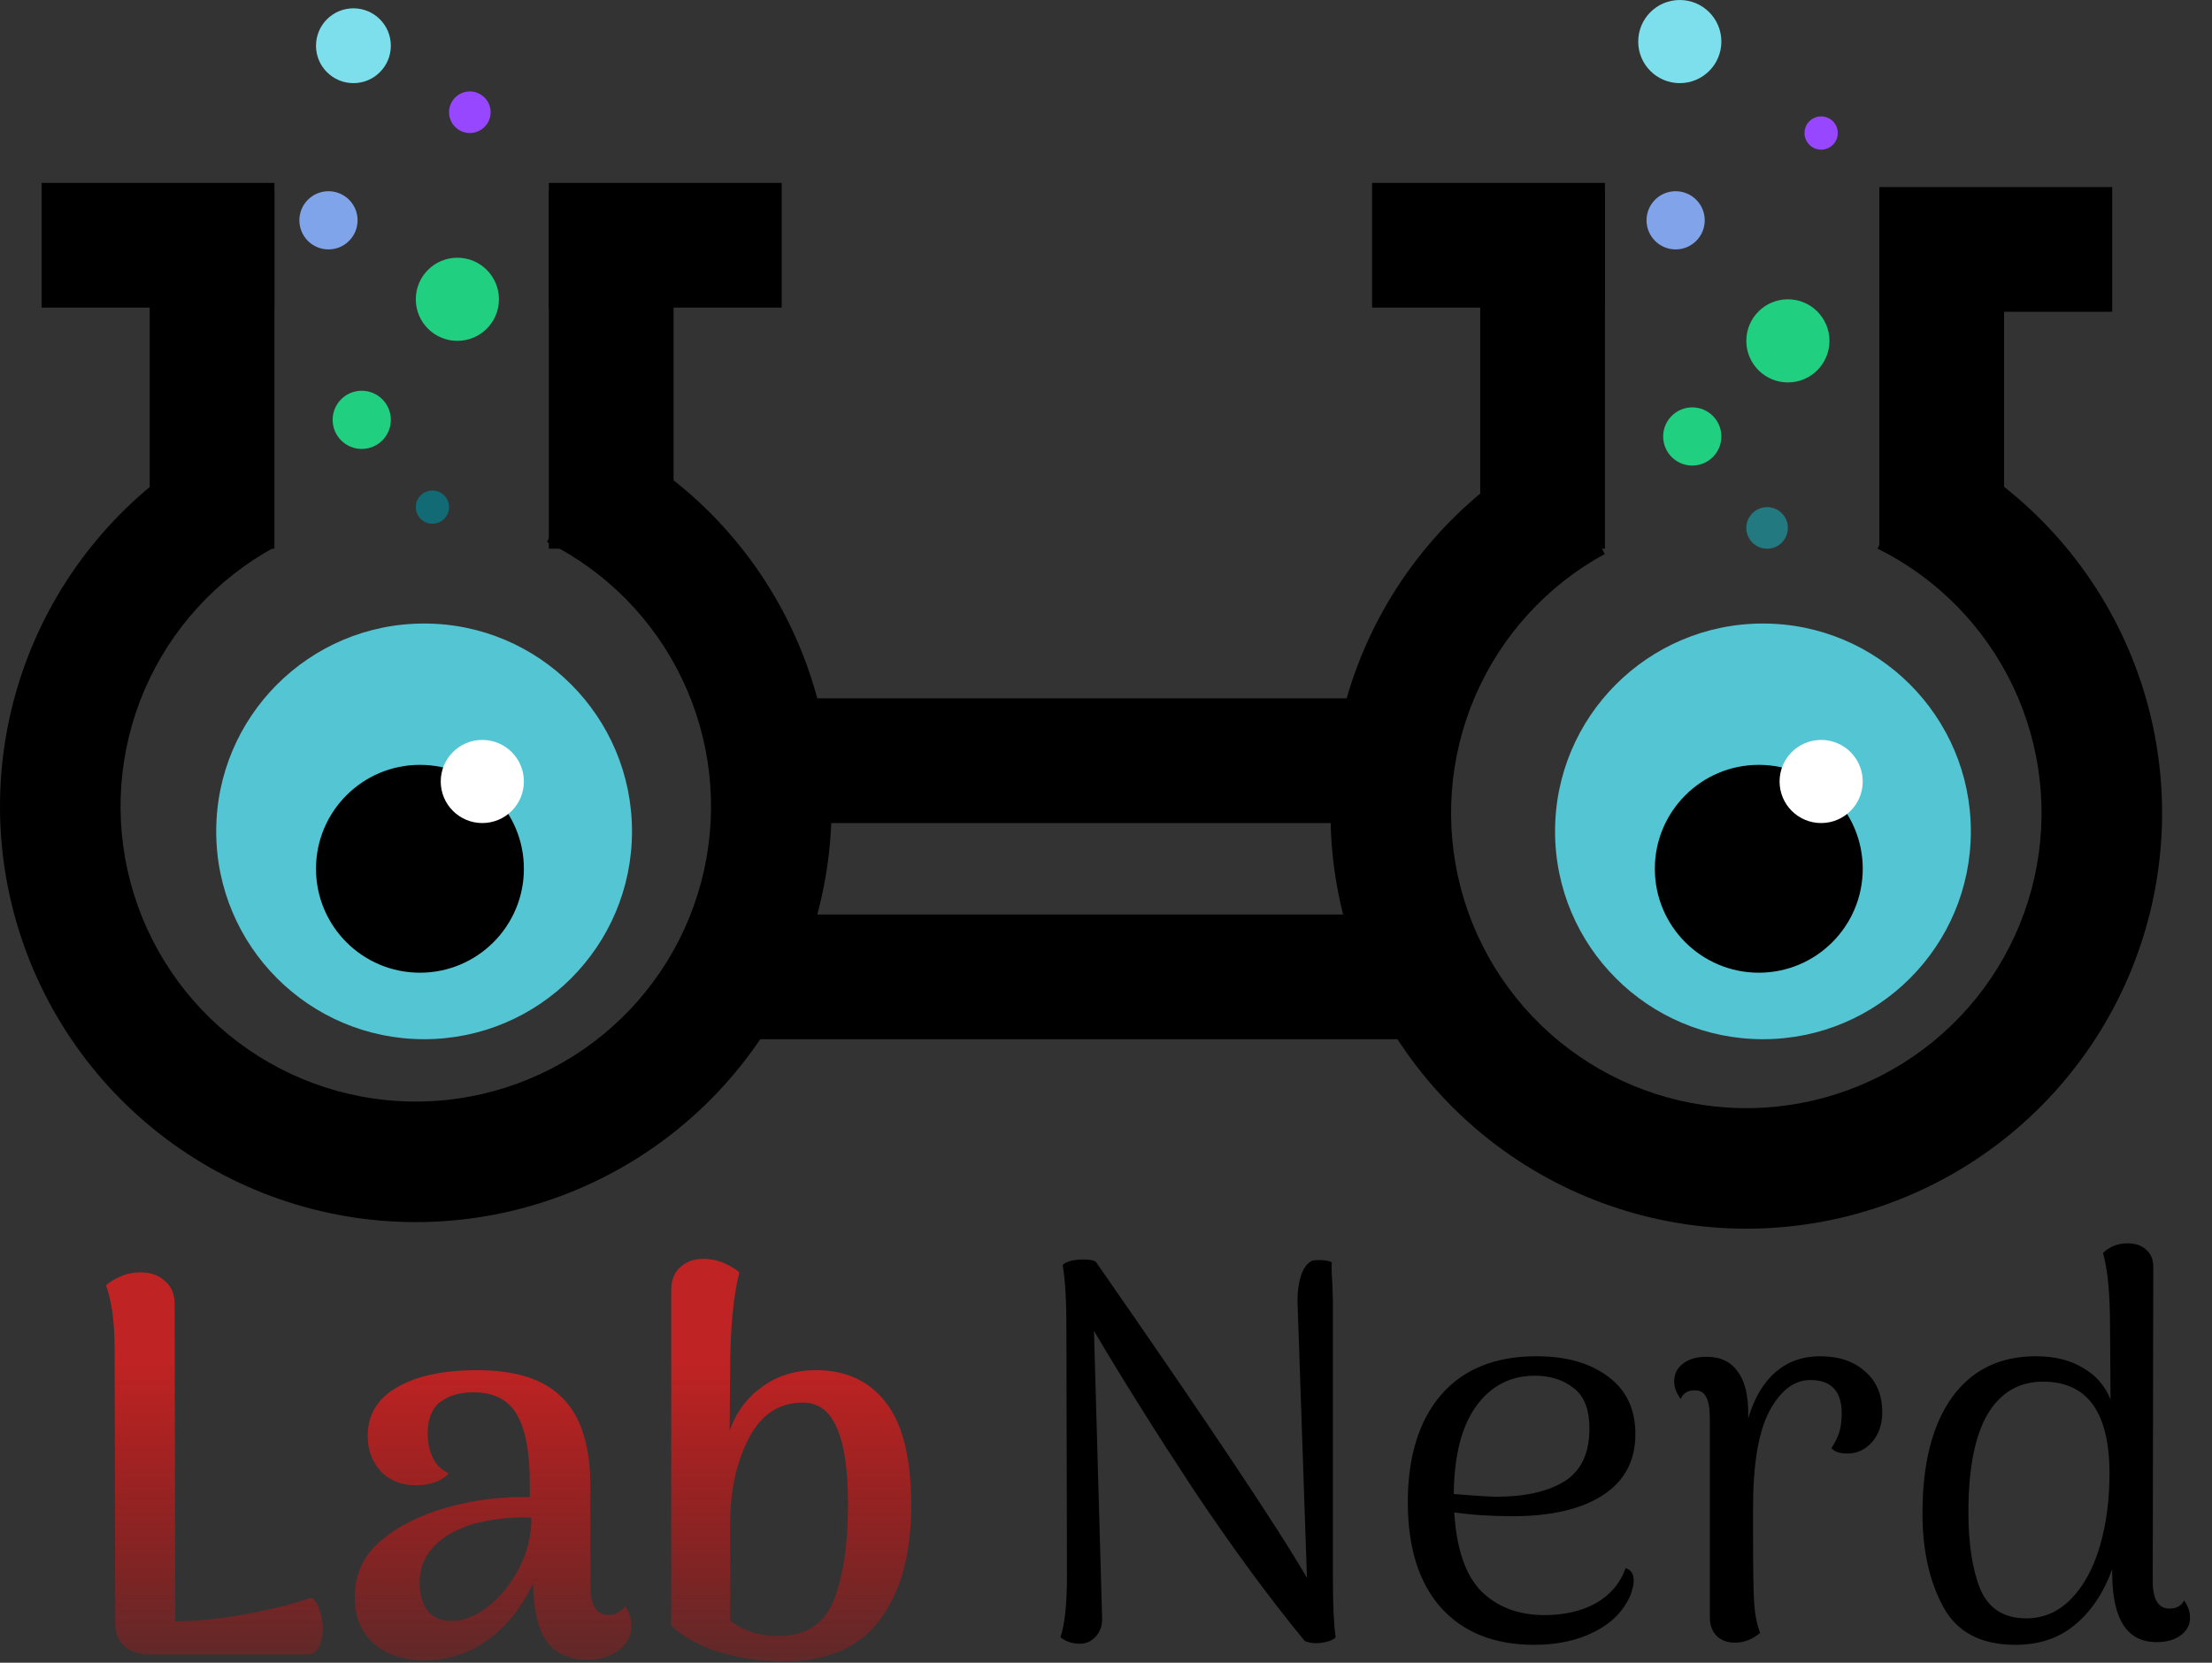 <svg width="266" height="200" viewBox="0 0 266 200" fill="none" xmlns="http://www.w3.org/2000/svg">
<rect x="0" y="0" width="266" height="200" fill="#333333" stroke="none"/>
<path d="M26.031 53.119C16.209 58.485 8.47 66.991 4.055 77.275C-0.36 87.56 -1.197 99.029 1.678 109.846C4.554 120.662 10.975 130.202 19.915 136.936C28.855 143.671 39.796 147.211 50.986 146.99C62.176 146.77 72.969 142.801 81.636 135.719C90.303 128.637 96.344 118.852 98.791 107.931C101.237 97.009 99.949 85.582 95.132 75.479C90.314 65.377 82.246 57.182 72.22 52.209L65.778 65.194C72.898 68.726 78.626 74.545 82.047 81.719C85.468 88.892 86.383 97.006 84.645 104.762C82.908 112.517 78.619 119.465 72.464 124.494C66.31 129.522 58.646 132.34 50.7 132.497C42.754 132.654 34.985 130.14 28.637 125.358C22.289 120.576 17.73 113.802 15.688 106.121C13.646 98.441 14.24 90.297 17.375 82.994C20.511 75.691 26.006 69.651 32.98 65.841L26.031 53.119Z" fill="black"/>
<path d="M186.031 53.911C176.209 59.276 168.47 67.782 164.055 78.067C159.64 88.352 158.803 99.82 161.678 110.637C164.554 121.454 170.975 130.993 179.915 137.728C188.855 144.462 199.796 148.002 210.986 147.782C222.176 147.561 232.969 143.592 241.636 136.51C250.303 129.429 256.344 119.644 258.791 108.722C261.237 97.8 259.949 86.374 255.132 76.271C250.314 66.168 242.247 57.974 232.22 53L225.778 65.986C232.898 69.518 238.626 75.336 242.047 82.51C245.468 89.684 246.383 97.798 244.645 105.553C242.908 113.308 238.619 120.257 232.464 125.285C226.31 130.314 218.646 133.132 210.7 133.289C202.754 133.445 194.985 130.931 188.637 126.149C182.289 121.367 177.73 114.594 175.688 106.913C173.646 99.232 174.24 91.088 177.375 83.785C180.511 76.482 186.005 70.442 192.98 66.633L186.031 53.911Z" fill="black"/>
<line x1="233.5" y1="66" x2="233.5" y2="23" stroke="black" stroke-width="15"/>
<line x1="185.5" y1="66" x2="185.5" y2="23" stroke="black" stroke-width="15"/>
<line x1="73.5" y1="66" x2="73.5" y2="23" stroke="black" stroke-width="15"/>
<line x1="25.5" y1="66" x2="25.5" y2="23" stroke="black" stroke-width="15"/>
<path d="M226 30H254" stroke="black" stroke-width="15"/>
<line x1="165" y1="29.5" x2="193" y2="29.5" stroke="black" stroke-width="15"/>
<line x1="66" y1="29.5" x2="94" y2="29.5" stroke="black" stroke-width="15"/>
<line x1="5" y1="29.5" x2="33" y2="29.5" stroke="black" stroke-width="15"/>
<line x1="90" y1="117.5" x2="171" y2="117.5" stroke="black" stroke-width="15"/>
<line x1="90" y1="91.5" x2="171" y2="91.5" stroke="black" stroke-width="15"/>
<path d="M21.065 195.035C23.838 194.992 26.72 194.688 29.71 194.125C32.743 193.562 35.322 192.912 37.445 192.175C37.878 192.435 38.203 192.933 38.42 193.67C38.68 194.363 38.81 195.1 38.81 195.88C38.81 196.747 38.658 197.483 38.355 198.09C38.052 198.697 37.618 199 37.055 199H17.945C16.732 199 15.735 198.675 14.955 198.025C14.218 197.332 13.85 196.4 13.85 195.23L13.785 162.34C13.785 159.047 13.438 156.468 12.745 154.605C13.178 154.215 13.742 153.868 14.435 153.565C15.172 153.218 15.995 153.045 16.905 153.045C18.118 153.045 19.093 153.392 19.83 154.085C20.61 154.735 21 155.645 21 156.815L21.065 195.035ZM75.154 193.215C75.674 193.908 75.934 194.71 75.934 195.62C75.934 196.747 75.436 197.7 74.439 198.48C73.442 199.26 72.164 199.65 70.604 199.65C68.481 199.65 66.877 198.935 65.794 197.505C64.711 196.032 64.147 193.67 64.104 190.42C62.804 193.237 61.028 195.49 58.774 197.18C56.521 198.87 53.943 199.715 51.039 199.715C48.526 199.715 46.489 199.043 44.929 197.7C43.413 196.313 42.654 194.45 42.654 192.11C42.654 189.38 43.694 187.127 45.774 185.35C47.854 183.573 50.519 182.23 53.769 181.32C57.019 180.41 60.334 179.998 63.714 180.085V178.46C63.714 174.69 63.194 171.917 62.154 170.14C61.114 168.363 59.381 167.475 56.954 167.475C55.307 167.475 53.964 167.865 52.924 168.645C51.928 169.425 51.429 170.703 51.429 172.48C51.429 173.477 51.624 174.408 52.014 175.275C52.404 176.142 53.054 176.792 53.964 177.225C53.531 177.702 52.946 178.07 52.209 178.33C51.516 178.547 50.779 178.655 49.999 178.655C48.266 178.655 46.858 178.092 45.774 176.965C44.734 175.795 44.214 174.387 44.214 172.74C44.214 170.183 45.384 168.233 47.724 166.89C50.064 165.503 53.292 164.81 57.409 164.81C62.089 164.81 65.513 165.937 67.679 168.19C69.889 170.4 70.994 173.953 70.994 178.85V190.81C70.994 193.107 71.731 194.255 73.204 194.255C73.551 194.255 73.897 194.168 74.244 193.995C74.634 193.822 74.938 193.562 75.154 193.215ZM54.289 194.97C55.719 194.97 57.171 194.407 58.644 193.28C60.161 192.11 61.417 190.572 62.414 188.665C63.411 186.758 63.909 184.722 63.909 182.555C62.392 182.468 60.854 182.555 59.294 182.815C57.734 183.032 56.391 183.4 55.264 183.92C53.748 184.57 52.556 185.458 51.689 186.585C50.866 187.668 50.454 188.947 50.454 190.42C50.454 191.72 50.758 192.803 51.364 193.67C52.014 194.537 52.989 194.97 54.289 194.97ZM94.238 199.845C91.551 199.845 88.994 199.477 86.568 198.74C84.141 198.003 82.191 196.942 80.718 195.555V155.19C80.718 154.02 81.064 153.11 81.758 152.46C82.494 151.767 83.426 151.42 84.553 151.42C85.463 151.42 86.308 151.593 87.088 151.94C87.868 152.287 88.474 152.655 88.908 153.045C88.171 155.992 87.803 159.957 87.803 164.94L87.738 172.09C88.518 169.88 89.818 168.125 91.638 166.825C93.458 165.482 95.624 164.81 98.138 164.81C101.778 164.81 104.594 166.132 106.588 168.775C108.581 171.375 109.578 175.47 109.578 181.06C109.578 186.91 108.321 191.503 105.808 194.84C103.338 198.177 99.481 199.845 94.238 199.845ZM93.588 196.79C96.881 196.79 99.091 195.382 100.218 192.565C101.388 189.705 101.973 185.848 101.973 180.995C101.973 176.748 101.518 173.65 100.608 171.7C99.741 169.707 98.398 168.71 96.578 168.71C93.674 168.71 91.486 170.162 90.013 173.065C88.539 175.925 87.803 179.348 87.803 183.335V194.905C88.366 195.425 89.189 195.88 90.273 196.27C91.356 196.617 92.461 196.79 93.588 196.79Z" fill="url(#paint0_linear_24_211)"/>
<path d="M129.865 197.715C128.955 197.715 128.175 197.455 127.525 196.935C128.045 195.375 128.305 192.927 128.305 189.59L128.24 159.82C128.24 156.353 128.088 153.797 127.785 152.15C128.262 151.717 129.085 151.5 130.255 151.5C131.122 151.5 131.642 151.608 131.815 151.825C145.162 171.022 153.612 183.675 157.165 189.785L156.06 157.415C155.973 155.942 156.082 154.685 156.385 153.645C156.688 152.605 157.165 151.933 157.815 151.63C157.988 151.587 158.292 151.565 158.725 151.565C159.288 151.565 159.765 151.652 160.155 151.825C160.112 152.302 160.133 153.168 160.22 154.425L160.285 156.505V189.655C160.285 192.992 160.393 195.418 160.61 196.935C160.437 197.152 160.112 197.325 159.635 197.455C159.158 197.585 158.682 197.65 158.205 197.65C157.772 197.65 157.338 197.563 156.905 197.39C152.658 192.233 148.217 186.188 143.58 179.255C138.987 172.278 134.978 165.887 131.555 160.08L132.53 194.53C132.573 195.483 132.313 196.263 131.75 196.87C131.23 197.433 130.602 197.715 129.865 197.715ZM195.489 188.615C196.139 188.832 196.464 189.33 196.464 190.11C196.464 190.543 196.334 191.128 196.074 191.865C195.25 193.772 193.799 195.245 191.719 196.285C189.682 197.325 187.277 197.845 184.504 197.845C179.737 197.845 176.01 196.372 173.324 193.425C170.637 190.435 169.294 186.188 169.294 180.685C169.294 175.225 170.615 170.935 173.259 167.815C175.945 164.695 179.78 163.135 184.764 163.135C188.36 163.135 191.242 163.958 193.409 165.605C195.575 167.208 196.659 169.505 196.659 172.495C196.659 175.702 195.359 178.15 192.759 179.84C190.159 181.53 186.54 182.375 181.904 182.375C179.347 182.375 177.007 182.223 174.884 181.92C175.144 186.297 176.227 189.46 178.134 191.41C180.084 193.317 182.619 194.27 185.739 194.27C188.122 194.27 190.18 193.793 191.914 192.84C193.647 191.843 194.839 190.435 195.489 188.615ZM184.569 165.475C181.622 165.475 179.26 166.71 177.484 169.18C175.75 171.607 174.862 175.117 174.819 179.71C176.899 179.883 178.589 179.992 179.889 180.035C183.355 180.035 186.085 179.428 188.079 178.215C190.115 176.958 191.134 174.835 191.134 171.845C191.134 169.548 190.505 167.923 189.249 166.97C187.992 165.973 186.432 165.475 184.569 165.475ZM218.872 163.135C221.125 163.135 222.924 163.742 224.267 164.955C225.654 166.125 226.347 167.772 226.347 169.895C226.347 171.325 225.935 172.517 225.112 173.47C224.289 174.38 223.314 174.835 222.187 174.835C221.234 174.835 220.584 174.618 220.237 174.185C220.714 173.448 221.039 172.777 221.212 172.17C221.385 171.52 221.472 170.805 221.472 170.025C221.472 167.338 220.215 165.995 217.702 165.995C215.752 165.995 214.105 167.252 212.762 169.765C211.462 172.235 210.812 176.092 210.812 181.335V184.845C210.812 188.745 210.855 191.388 210.942 192.775C211.029 194.162 211.267 195.375 211.657 196.415C210.747 197.195 209.729 197.585 208.602 197.585C207.735 197.585 207.02 197.325 206.457 196.805C205.894 196.242 205.612 195.483 205.612 194.53V170.61C205.612 169.397 205.46 168.53 205.157 168.01C204.897 167.49 204.442 167.23 203.792 167.23C202.969 167.23 202.405 167.577 202.102 168.27C201.582 167.533 201.322 166.84 201.322 166.19C201.322 165.28 201.669 164.565 202.362 164.045C203.055 163.482 204.009 163.2 205.222 163.2C206.912 163.2 208.169 163.807 208.992 165.02C209.859 166.19 210.27 167.945 210.227 170.285V170.61C210.964 168.14 212.069 166.277 213.542 165.02C215.015 163.763 216.792 163.135 218.872 163.135ZM262.643 192.515C263.12 193.165 263.358 193.858 263.358 194.595C263.358 195.462 262.968 196.177 262.188 196.74C261.452 197.26 260.498 197.52 259.328 197.52C255.775 197.52 253.998 194.747 253.998 189.2V188.745C252.958 191.605 251.463 193.837 249.513 195.44C247.607 197.043 245.223 197.845 242.363 197.845C238.203 197.845 235.3 196.307 233.653 193.23C232.007 190.153 231.183 186.427 231.183 182.05C231.183 176.07 232.353 171.433 234.693 168.14C237.077 164.803 240.457 163.135 244.833 163.135C247.043 163.135 248.907 163.59 250.423 164.5C251.983 165.367 253.11 166.645 253.803 168.335L253.738 159.625C253.738 155.638 253.457 152.67 252.893 150.72C253.673 149.94 254.67 149.55 255.883 149.55C256.793 149.55 257.53 149.81 258.093 150.33C258.657 150.807 258.938 151.5 258.938 152.41L258.873 190.175C258.873 192.385 259.545 193.49 260.888 193.49C261.712 193.49 262.297 193.165 262.643 192.515ZM243.663 194.66C245.743 194.66 247.542 193.88 249.058 192.32C250.575 190.76 251.723 188.658 252.503 186.015C253.283 183.372 253.673 180.447 253.673 177.24C253.673 169.873 251.008 166.19 245.678 166.19C242.775 166.19 240.543 167.512 238.983 170.155C237.467 172.798 236.708 176.698 236.708 181.855C236.708 185.712 237.185 188.81 238.138 191.15C239.135 193.49 240.977 194.66 243.663 194.66Z" fill="black"/>
<circle cx="212.5" cy="63.5" r="2.5" fill="#227A80"/>
<circle cx="202" cy="5" r="5" fill="#7DDFEB"/>
<circle cx="215" cy="41" r="5" fill="#20CF7F"/>
<circle cx="43.5" cy="50.5" r="3.5" fill="#20CF7F"/>
<circle cx="52" cy="61" r="2" fill="#0F6F7B" fill-opacity="0.91"/>
<circle cx="203.5" cy="52.5" r="3.5" fill="#20CF7F"/>
<circle cx="219" cy="16" r="2" fill="#9747FF"/>
<circle cx="201.5" cy="26.5" r="3.5" fill="#80A3E9"/>
<circle cx="39.5" cy="26.5" r="3.5" fill="#80A4E9"/>
<circle cx="42.5" cy="5.5" r="4.5" fill="#7DDFEB"/>
<circle cx="56.5" cy="13.5" r="2.5" fill="#9747FF"/>
<circle cx="55" cy="36" r="5" fill="#20CF7F"/>
<circle cx="51" cy="100" r="25" fill="#54C5D3"/>
<circle cx="50.5" cy="104.5" r="12.5" fill="black"/>
<circle cx="58" cy="94" r="5" fill="white"/>
<circle cx="212" cy="100" r="25" fill="#54C5D3"/>
<circle cx="211.5" cy="104.5" r="12.5" fill="black"/>
<circle cx="219" cy="94" r="5" fill="white"/>
<defs>
<linearGradient id="paint0_linear_24_211" x1="60.5" y1="164" x2="60.5" y2="200" gradientUnits="userSpaceOnUse">
<stop stop-color="#BF2323"/>
<stop offset="1" stop-color="#CB1010" stop-opacity="0.29"/>
</linearGradient>
</defs>
</svg>
